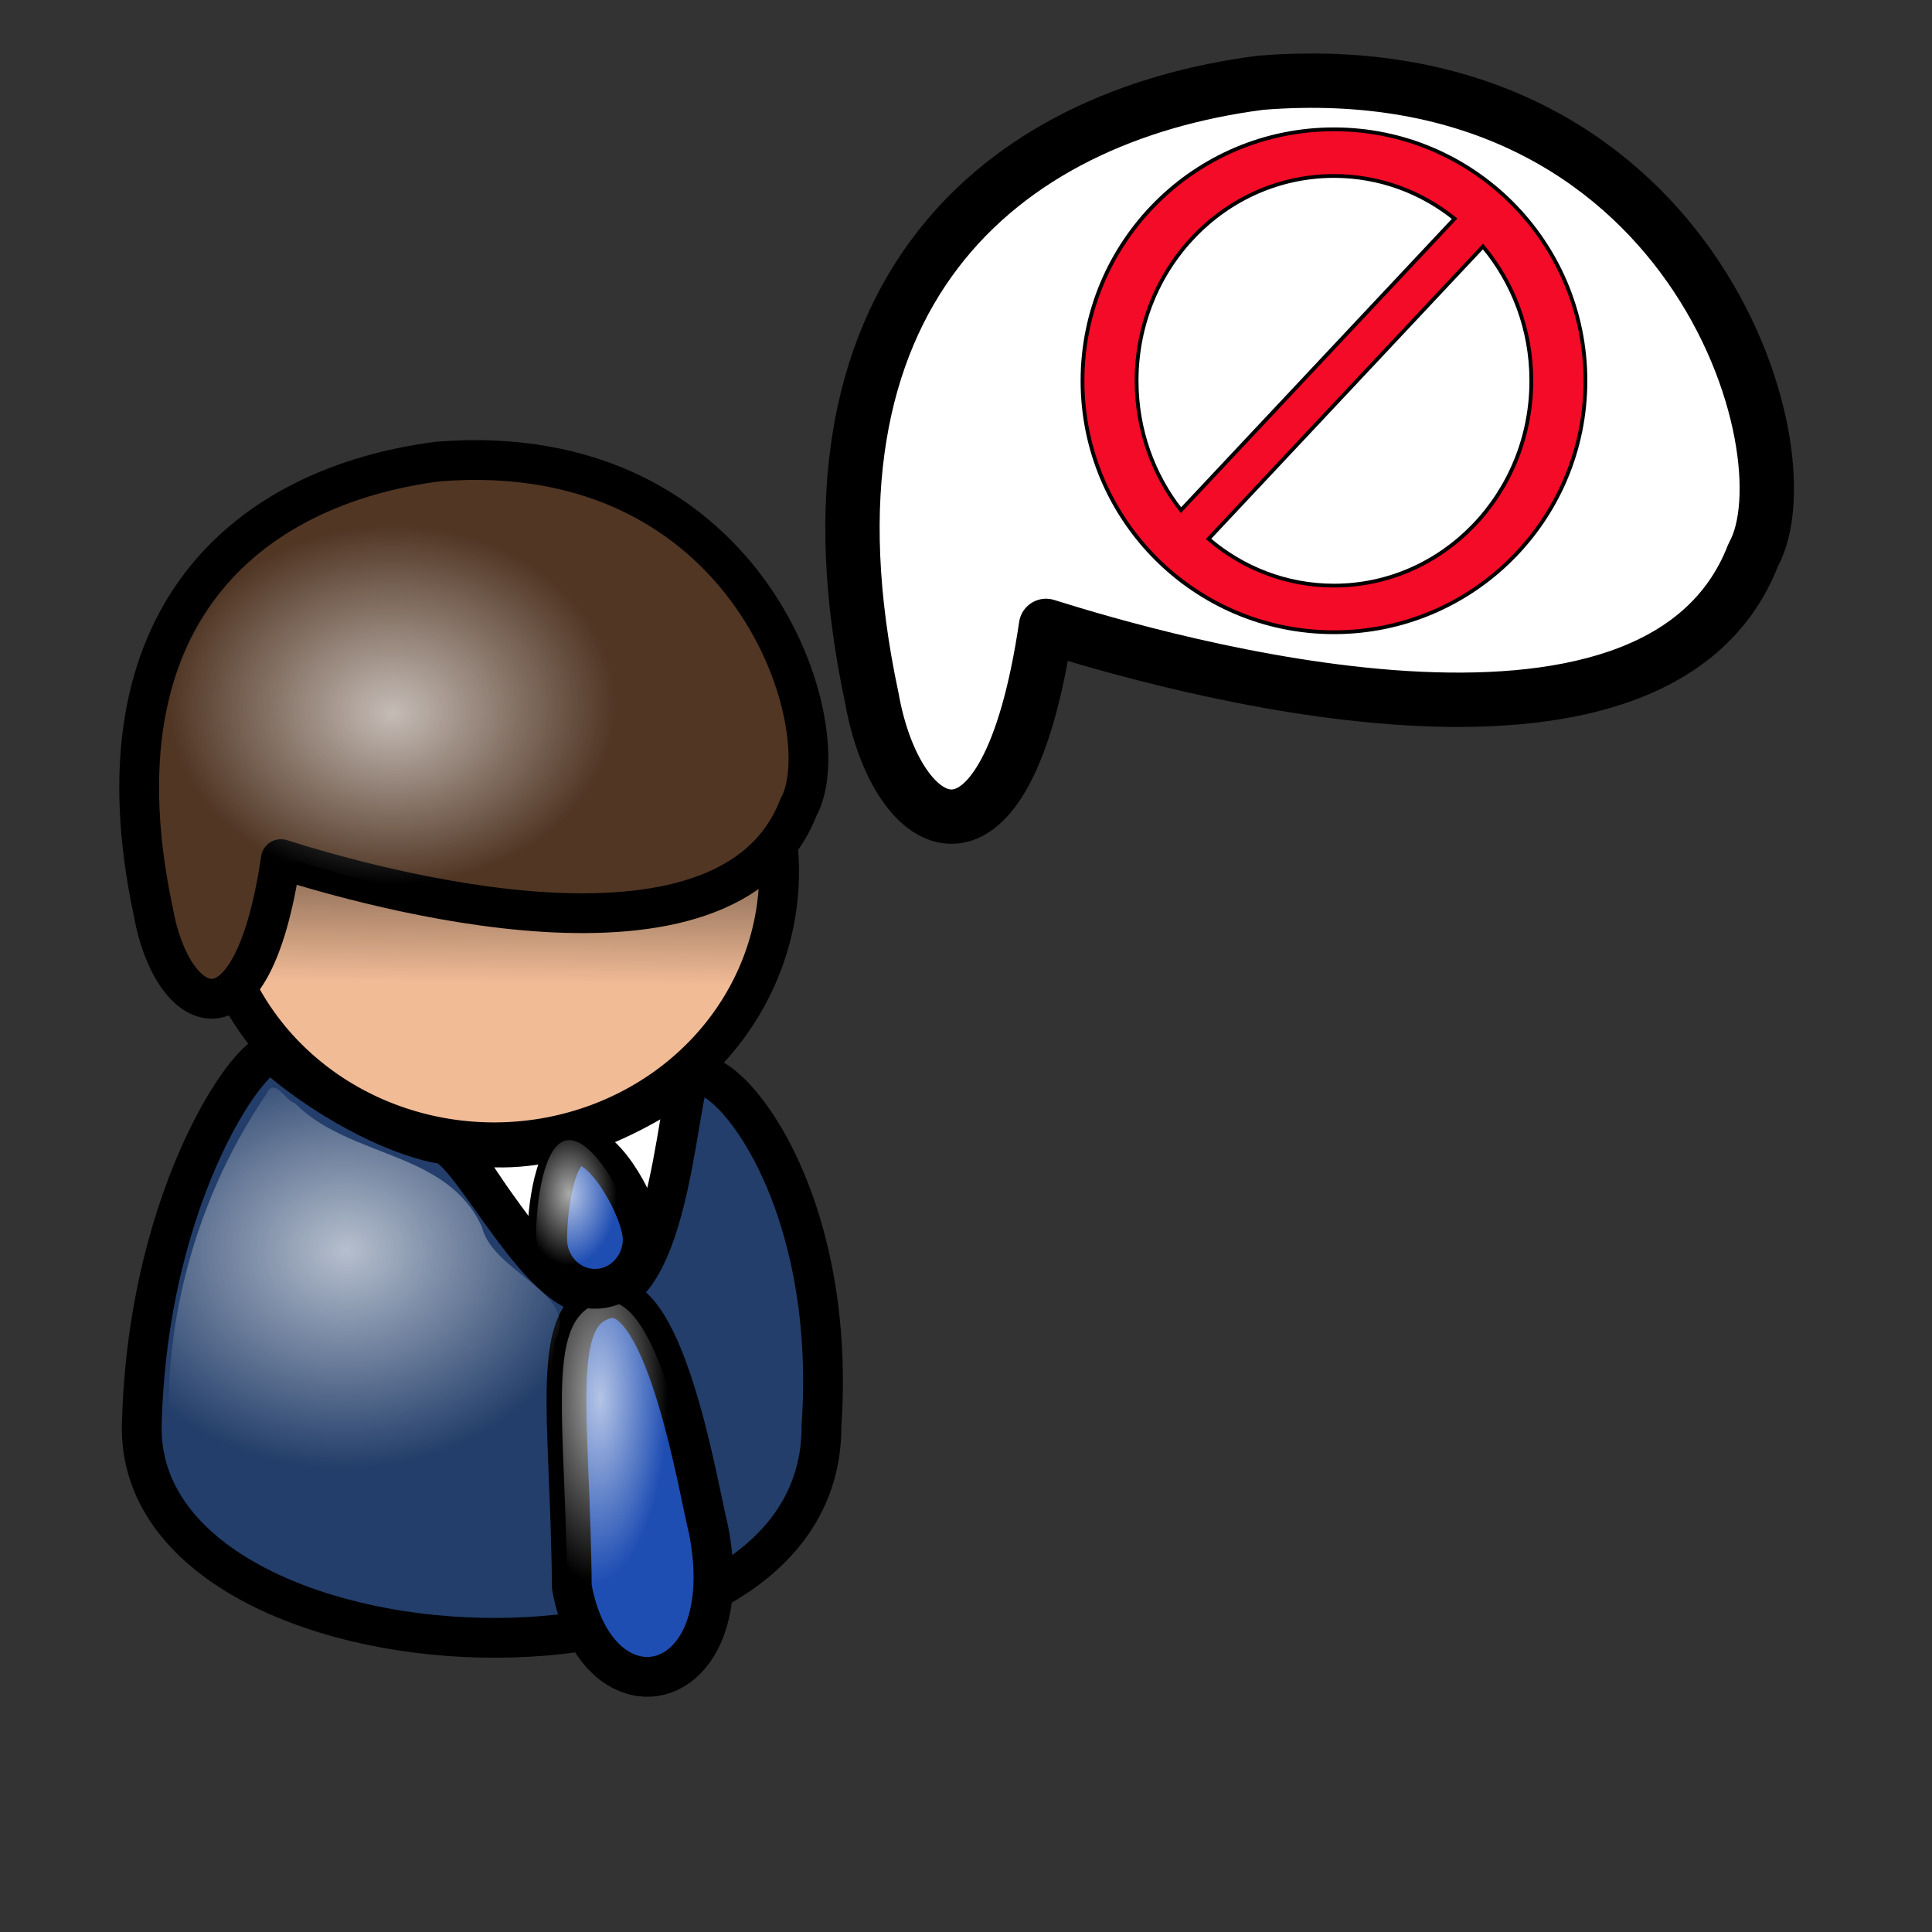 <?xml version="1.0" encoding="UTF-8" standalone="no"?>
<!-- Created with Inkscape (http://www.inkscape.org/) -->
<svg
   xmlns:i="http://ns.adobe.com/AdobeIllustrator/10.0/"
   xmlns:dc="http://purl.org/dc/elements/1.1/"
   xmlns:cc="http://web.resource.org/cc/"
   xmlns:rdf="http://www.w3.org/1999/02/22-rdf-syntax-ns#"
   xmlns:svg="http://www.w3.org/2000/svg"
   xmlns="http://www.w3.org/2000/svg"
   xmlns:xlink="http://www.w3.org/1999/xlink"
   xmlns:sodipodi="http://sodipodi.sourceforge.net/DTD/sodipodi-0.dtd"
   xmlns:inkscape="http://www.inkscape.org/namespaces/inkscape"
   height="100pt"
   id="svg1753"
   inkscape:export-filename="/home/irq/stildcpp/images/ignoredusers.png"
   inkscape:export-xdpi="92.160004"
   inkscape:export-ydpi="92.160004"
   inkscape:version="0.45.1"
   sodipodi:docbase="/home/irq/stildcpp/images"
   sodipodi:docname="ignoredusers.svg"
   sodipodi:version="0.32"
   width="100pt"
   inkscape:output_extension="org.inkscape.output.svg.inkscape">
  <rect width="100%" height="100%" fill="#333333" stroke="none"/>
  <defs
     id="defs1755">
    <linearGradient
       id="linearGradient4358">
      <stop
         id="stop4359"
         offset="0"
         style="stop-color:#000;stop-opacity:1;" />
      <stop
         id="stop4360"
         offset="1"
         style="stop-color:#fff;stop-opacity:1;" />
    </linearGradient>
    <linearGradient
       id="linearGradient4362">
      <stop
         id="stop4363"
         offset="0"
         style="stop-color:#ffffff;stop-opacity:0.667;" />
      <stop
         id="stop4364"
         offset="1"
         style="stop-color:#ffffff;stop-opacity:0;" />
    </linearGradient>
    <linearGradient
       id="linearGradient4376">
      <stop
         id="stop4377"
         offset="0"
         style="stop-color:#000000;stop-opacity:0.526;" />
      <stop
         id="stop4378"
         offset="1"
         style="stop-color:#000000;stop-opacity:0;" />
    </linearGradient>
    <linearGradient
       id="linearGradient4384">
      <stop
         id="stop4385"
         offset="0"
         style="stop-color:#ffffff;stop-opacity:0.775;" />
      <stop
         id="stop4386"
         offset="1"
         style="stop-color:#ffffff;stop-opacity:0;" />
    </linearGradient>
    <linearGradient
       inkscape:collect="always"
       xlink:href="#linearGradient4376"
       id="linearGradient9602"
       x1="50.527"
       y1="57.094"
       x2="50.203"
       y2="74.834"
       gradientTransform="scale(1.352,0.74)"
       gradientUnits="userSpaceOnUse" />
    <radialGradient
       inkscape:collect="always"
       xlink:href="#linearGradient4362"
       id="radialGradient9604"
       cx="48.402"
       cy="32.467"
       fx="48.402"
       fy="33.352"
       r="18.836"
       gradientTransform="scale(1.115,0.897)"
       gradientUnits="userSpaceOnUse" />
    <radialGradient
       inkscape:collect="always"
       xlink:href="#linearGradient4362"
       id="radialGradient9606"
       cx="45.14"
       cy="88.323"
       fx="45.506"
       fy="87.893"
       r="22.009"
       gradientTransform="scale(1.091,0.916)"
       gradientUnits="userSpaceOnUse" />
    <radialGradient
       inkscape:collect="always"
       xlink:href="#linearGradient4362"
       id="radialGradient9608"
       cx="117.174"
       cy="58.54"
       fx="118.064"
       fy="58.888"
       r="11.123"
       gradientTransform="scale(0.623,1.605)"
       gradientUnits="userSpaceOnUse" />
    <radialGradient
       inkscape:collect="always"
       xlink:href="#linearGradient4362"
       id="radialGradient9610"
       cx="86.542"
       cy="61.386"
       fx="86.542"
       fy="61.386"
       r="5.513"
       gradientTransform="scale(0.816,1.225)"
       gradientUnits="userSpaceOnUse" />
  </defs>
  <sodipodi:namedview
     bordercolor="#666666"
     borderopacity="1.0"
     id="base"
     inkscape:cx="81.745838"
     inkscape:cy="49.737852"
     inkscape:pageopacity="0.0"
     inkscape:pageshadow="2"
     inkscape:window-height="937"
     inkscape:window-width="1272"
     inkscape:window-x="3"
     inkscape:window-y="66"
     inkscape:zoom="2.5526555"
     pagecolor="#ffffff"
     inkscape:current-layer="svg1753" />
  <path
     d="M 86.991,5.712 C 69.081,8.033 54.218,20.282 60.162,48.143 C 61.876,57.886 69.421,61.955 72.19,43.194 C 80.087,45.68 114.287,55.638 120.996,38.297 C 124.989,31.129 116.683,3.33 86.991,5.712 z "
     id="path1816"
     sodipodi:nodetypes="ccccc"
     style="fill:#ffffff;fill-opacity:1;fill-rule:evenodd;stroke:#000000;stroke-width:3.75;stroke-linecap:round;stroke-linejoin:round;stroke-miterlimit:4;stroke-opacity:1" />
  <g
     id="g9589"
     transform="matrix(0.732,0,0,0.732,-12.422,27.353)">
    <path
       transform="translate(-5.147184e-2,2.376)"
       style="fill:#ffffff;fill-opacity:1;fill-rule:evenodd;stroke:#000000;stroke-width:3.75;stroke-linecap:round;stroke-linejoin:round;stroke-miterlimit:4;stroke-opacity:1"
       sodipodi:nodetypes="cccc"
       id="path9383"
       d="M 59.385,67.874 C 64.134,73.058 67.156,82.345 73.849,82.345 C 80.325,80.545 81.189,65.138 82.052,61.827 C 74.712,66.866 67.156,69.746 59.385,67.874 z " />
    <path
       transform="matrix(0.441,0,0,0.441,-2.724,13.829)"
       style="fill:#f1bb96;fill-opacity:1;fill-rule:evenodd;stroke:#000000;stroke-width:8.504;stroke-linecap:round;stroke-linejoin:round;stroke-miterlimit:4;stroke-opacity:1"
       sodipodi:type="arc"
       sodipodi:ry="57.825485"
       sodipodi:rx="60.94183"
       sodipodi:cy="70.290855"
       sodipodi:cx="150.27701"
       id="path3713"
       d="M 211.219 70.291 A 60.942 57.825 0 1 1  89.335,70.291 A 60.942 57.825 0 1 1  211.219 70.291 z" />
    <path
       transform="translate(-5.147184e-2,2.376)"
       style="fill:#233e6a;fill-opacity:1;fill-rule:evenodd;stroke:#000000;stroke-width:3.75;stroke-linecap:round;stroke-linejoin:round;stroke-miterlimit:4;stroke-opacity:1"
       sodipodi:nodetypes="ccssssc"
       id="path4369"
       d="M 30.386,94.681 C 29.996,119.877 94.625,122.758 94.469,94.681 C 96.014,72.352 84.908,59.656 82.149,61.815 C 80.747,62.911 80.227,87.251 70.759,81.652 C 66.156,78.93 61.008,68.475 58.755,68.128 C 55.356,67.605 48.847,64.853 42.869,59.702 C 41.301,58.351 30.916,72.241 30.386,94.681 z " />
    <path
       transform="translate(-5.147184e-2,2.376)"
       style="fill:#513624;fill-opacity:1;fill-rule:evenodd;stroke:#000000;stroke-width:3.75;stroke-linecap:round;stroke-linejoin:round;stroke-miterlimit:4;stroke-opacity:1"
       sodipodi:nodetypes="ccccc"
       id="path11309"
       d="M 58.301,3.772 C 40.391,6.093 25.528,18.342 31.472,46.203 C 33.186,55.946 40.731,60.015 43.5,41.254 C 51.397,43.74 85.597,53.698 92.306,36.357 C 96.299,29.189 87.993,1.39 58.301,3.772 z " />
    <path
       transform="translate(-5.147184e-2,2.376)"
       style="fill:#1f4eb3;fill-opacity:1;fill-rule:evenodd;stroke:#000000;stroke-width:3.75;stroke-linecap:round;stroke-linejoin:round;stroke-miterlimit:4;stroke-opacity:1"
       sodipodi:nodetypes="cccc"
       id="path11942"
       d="M 70.933,109.869 C 70.786,93.178 68.667,83.891 74.38,82.666 C 79.877,81.773 82.944,101.097 83.807,104.409 C 86.996,120.426 73.319,123.177 70.933,109.869 z " />
    <path
       style="fill:url(#linearGradient9602);fill-opacity:1;fill-rule:evenodd;stroke:none;stroke-width:8.504;stroke-linecap:round;stroke-linejoin:round;stroke-miterlimit:4;stroke-opacity:1"
       id="path1811"
       d="M 90.126,42.239 C 80.242,54.412 50.708,45.84 43.438,43.552 C 42.469,50.117 40.904,53.749 39.219,55.458 C 43.492,64.177 52.741,70.239 63.532,70.239 C 78.362,70.239 90.376,58.818 90.376,44.739 C 90.376,43.881 90.213,43.076 90.126,42.239 z " />
    <path
       style="fill:url(#radialGradient9604);fill-opacity:1;fill-rule:evenodd;stroke:none;stroke-width:3.75;stroke-linecap:round;stroke-linejoin:round;stroke-miterlimit:4;stroke-opacity:1"
       sodipodi:nodetypes="ccccc"
       id="path1817"
       d="M 59.629,6.258 C 41.719,8.579 26.856,20.828 32.799,48.688 C 34.513,58.432 42.059,62.501 44.827,43.74 C 52.725,46.226 86.925,56.184 93.633,38.843 C 97.627,31.675 89.32,3.876 59.629,6.258 z " />
    <path
       style="fill:url(#radialGradient9606);fill-opacity:1;fill-rule:evenodd;stroke:none;stroke-width:3.75;stroke-linecap:round;stroke-linejoin:round;stroke-miterlimit:4;stroke-opacity:1"
       id="path1819"
       d="M 42.062,65.812 C 34.926,76.262 31.515,89.812 33.344,102.281 C 40.404,114.602 56.866,116.477 69.75,115.25 C 68.688,106.702 68.109,97.602 69.285,89.01 C 71.781,84.581 63.472,82.701 62.406,78.312 C 59.097,71.073 49.999,71.89 44.754,66.63 C 43.884,66.427 42.803,64.059 42.062,65.812 z M 83.25,69.719 C 82.104,75.025 81.57,80.751 78.219,85.25 C 83.402,92.182 84.744,101.364 86.125,109.719 C 95.701,102.983 92.988,89.379 90.774,79.606 C 89.774,75.737 86.436,67.658 83.61,68.222 C 83.532,68.546 83.292,69.544 83.25,69.719 z " />
    <path
       style="fill:url(#radialGradient9608);fill-opacity:1;fill-rule:evenodd;stroke:none;stroke-width:3.75;stroke-linecap:round;stroke-linejoin:round;stroke-miterlimit:4;stroke-opacity:1"
       sodipodi:nodetypes="cccc"
       id="path1823"
       d="M 70.446,112.561 C 70.298,95.87 68.179,86.583 73.892,85.359 C 79.389,84.465 82.456,103.789 83.32,107.101 C 86.508,123.118 72.831,125.87 70.446,112.561 z " />
    <path
       style="fill:#1f4eb3;fill-opacity:1;fill-rule:evenodd;stroke:#000000;stroke-width:3.75;stroke-linecap:round;stroke-linejoin:round;stroke-miterlimit:4;stroke-dasharray:none;stroke-opacity:1"
       sodipodi:nodetypes="ccccc"
       id="path1825"
       d="M 77.562,79.467 C 77.562,82.047 75.546,84.141 73.061,84.141 C 70.576,84.141 68.56,82.047 68.56,79.467 C 68.56,76.886 69.191,70.637 71.676,70.637 C 74.161,70.637 77.562,76.886 77.562,79.467 z " />
    <path
       style="fill:url(#radialGradient9610);fill-opacity:1;fill-rule:evenodd;stroke:none;stroke-width:3.75;stroke-linecap:round;stroke-linejoin:round;stroke-miterlimit:4;stroke-opacity:1"
       sodipodi:nodetypes="ccccc"
       id="path1827"
       d="M 76.524,78.947 C 76.524,81.528 74.507,83.622 72.022,83.622 C 69.537,83.622 67.521,81.528 67.521,78.947 C 67.521,76.367 68.152,70.118 70.637,70.118 C 73.122,70.118 76.524,76.367 76.524,78.947 z " />
  </g>
  <path
     d="M 92.061,8.925 C 82.477,8.925 74.707,16.695 74.707,26.279 C 74.707,35.864 82.477,43.633 92.061,43.633 C 101.645,43.633 109.415,35.864 109.415,26.279 C 109.415,16.695 101.645,8.925 92.061,8.925 z M 78.44,26.279 C 78.44,18.472 84.538,12.144 92.061,12.144 C 95.197,12.144 98.085,13.244 100.387,15.092 L 81.503,35.21 C 79.588,32.775 78.44,29.667 78.44,26.279 z M 92.061,40.415 C 88.772,40.415 85.756,39.205 83.402,37.192 L 102.345,17.011 C 104.424,19.492 105.682,22.733 105.682,26.279 C 105.682,34.086 99.584,40.415 92.061,40.415 z "
     i:knockout="Off"
     id="path8750"
     style="fill:#f40b27;stroke:#000000;stroke-width:0.261" />
</svg>

